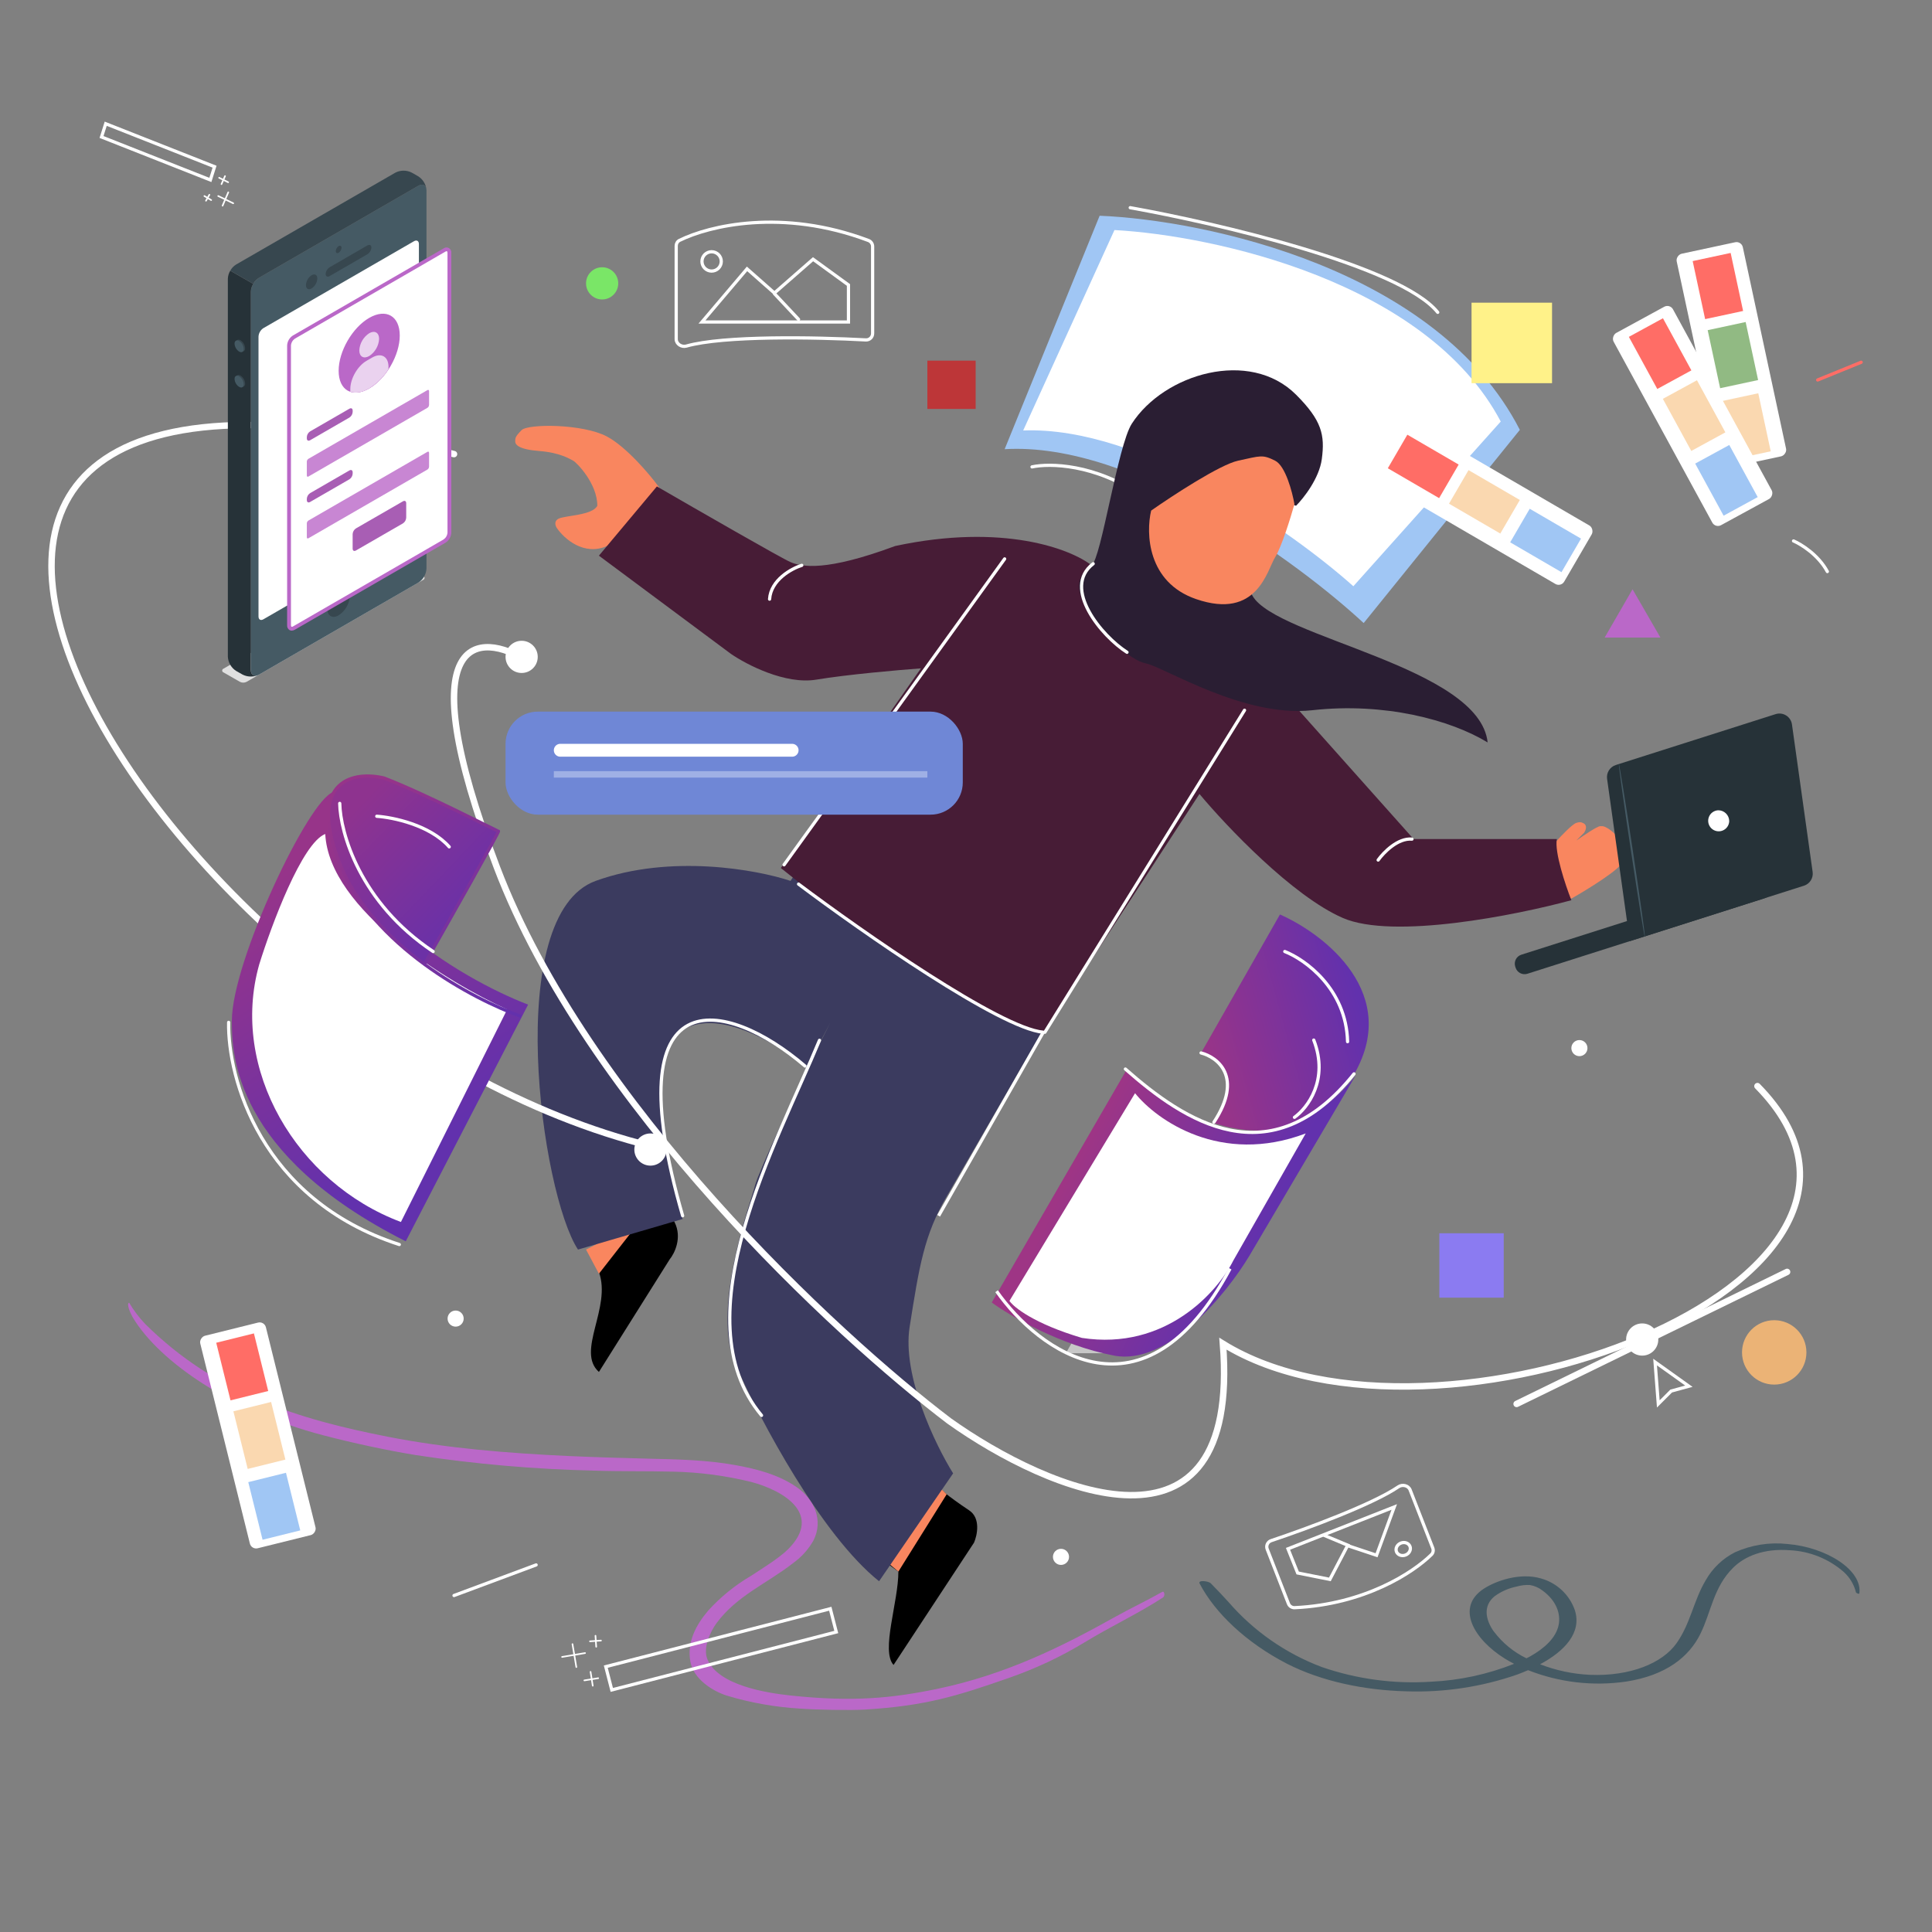 <svg width="600" height="600" viewBox="0 0 600 600" fill="none" xmlns="http://www.w3.org/2000/svg">
<rect x="0" y="0" width="600" height="600" fill="#808080" stroke="none"/>
<g clip-path="url(#clip0_14_2)">
<path d="M320.5 145C325.833 143.833 340.1 144 354.5 154" stroke="white" stroke-linecap="round"/>
<path d="M472 133.5C446.4 83.5 374.333 68.333 341.5 67L312 139.5C352 137.1 403 174.5 423.5 193.5L472 133.5Z" fill="#A0C6F4"/>
<path d="M466.068 130.908C443.053 87.287 376.502 73.089 346.103 71.443L317.757 133.693C354.848 132.218 401.57 165.326 420.295 182.063L466.068 130.908Z" fill="white"/>
<path d="M277.5 517.069C273.5 512.669 279 497.569 279 488.069L273.5 484.069L284.5 455.069L294 464.069C294.833 464.736 297.4 466.669 301 469.069C304.6 471.469 303.5 476.736 302.5 479.069L277.5 517.069Z" fill="black"/>
<path d="M294 464.069L279 488.069L276 485.569L271.5 484.569L276 477.069L287.5 457.569L294 464.069Z" fill="#F9865F"/>
<path d="M188.5 135.569C194.5 138.769 201.667 147.236 204.5 151.069L217 174.069C210.5 171.236 195.7 166.369 188.5 169.569C181.3 172.769 175.167 167.236 173 164.069C172.5 163.402 171.9 161.869 173.5 161.069C175.5 160.069 184 160.069 185.5 157.069C185.5 150.069 179 143.569 178 143.069C177 142.569 174 140.569 167.5 140.069C161 139.569 160 138.069 160 137.069C160 136.069 160 135.569 162 133.569C164 131.569 181 131.569 188.5 135.569Z" fill="#F9865F"/>
<path d="M489.5 255.569C488.3 255.969 485 259.402 483.5 261.069L467 270.069L488 279.069C493 276.236 503.2 269.969 504 267.569C505 264.569 502.5 261.569 502.5 260.569C502.5 259.569 500 257.569 499 257.069C498 256.569 498 256.569 497 256.569C496 256.569 491.667 259.569 489.5 261.069L492 258.569C493.2 256.569 492.167 255.736 491.5 255.569C491.333 255.402 490.7 255.169 489.5 255.569Z" fill="#F9865F"/>
<path d="M186 426.069C178.8 419.669 190 406.069 186 395.069L188 370.569L199 368.569C201.5 370.236 207.1 374.769 209.5 379.569C211.9 384.369 209.5 389.236 208 391.069L186 426.069Z" fill="black"/>
<path d="M186 395.569L182 388.069L198.5 379.569L186 395.569Z" fill="#F9865F"/>
<path d="M185 273.569C208.2 265.169 235 270.069 245.5 273.569L250.5 266.069L319 283.569L323.5 320.569C316 333.569 299.6 361.969 294 371.569C287 383.569 285.5 393.069 282.5 412.069C280.1 427.269 290.5 448.736 296 457.569L273 491.069C255 476.669 236.167 441.069 229 425.069C220 408.069 233.5 372.569 234.5 368.069C235.248 364.701 248.546 335.643 257.845 317.614L250.5 331.569C242 324.402 222.2 312.169 211 320.569C199.8 328.969 207 362.736 212 378.569L179.5 388.069C168 370.569 156 284.069 185 273.569Z" fill="#3B3B5F"/>
<path d="M278 169.569C311.6 162.369 332.667 170.569 339 175.569L377.5 196.569L402 219.069L439 260.569H483.5C482.7 264.569 486.167 274.902 488 279.569C470.833 284.236 432.6 291.869 417 285.069C401.4 278.269 380.833 256.569 372.5 246.569L324 321.069C306.4 318.269 262.333 285.569 242.5 269.569L286 207.569C279.167 208.069 263.1 209.469 253.5 211.069C243.9 212.669 231.833 206.402 227 203.069L186 172.569L204 151.069C216.667 158.402 242.7 173.369 245.5 174.569C249 176.069 256.5 177.569 278 169.569Z" fill="#471C36"/>
<path d="M410.5 142.569C409.7 148.569 404.833 154.736 402.5 157.069L396.5 155.069C390.167 162.736 383.618 175.74 389 185.069C396.5 198.069 459.5 207.069 462 230.569C450.5 223.569 430 218.069 407.5 220.569C386.34 222.92 361.5 207.204 356 206.069C350.5 204.934 343.5 197.569 338 189.569C332.5 181.569 336 177.569 339 175.569C342 173.569 347.1 138.369 351.5 131.569C361.575 115.998 388.144 108.213 402.5 122.569C410.5 130.569 411.5 135.069 410.5 142.569Z" fill="#2A1E33"/>
<path d="M396 173.069C398 169.869 400.833 160.736 402 156.569C401.333 152.736 399.2 144.669 396 143.069C392 141.069 391.5 141.569 384.5 143.069C378.9 144.269 364.167 153.902 357.5 158.569C355.833 165.569 356.3 180.869 371.5 186.069C390.5 192.569 393.5 177.069 396 173.069Z" fill="#F9865F"/>
<path d="M386.5 220.569L324.5 320.569" stroke="white" stroke-linecap="round"/>
<path d="M312 173.569L243.5 268.569" stroke="white" stroke-linecap="round"/>
<path d="M248 274.569C267.74 289.397 310.577 319.356 324 320.569" stroke="white" stroke-linecap="round"/>
<path d="M291.5 377.569L324 320.569" stroke="white"/>
<path d="M428 267.094C429.667 264.76 434.1 260.194 438.5 260.594" stroke="white" stroke-linecap="round"/>
<path d="M250 331.069C225.5 310.069 190.4 302.769 212 377.569" stroke="white" stroke-linecap="round"/>
<path d="M249 175.569C245.833 176.569 239.4 180.069 239 186.069" stroke="white" stroke-linecap="round"/>
<path d="M339.5 175.069C329.654 182.643 342.209 197.611 350 202.569" stroke="white" stroke-linecap="round"/>
<path d="M254.5 323.069C241.5 354.569 211 409.069 236.5 439.569" stroke="white" stroke-linecap="round"/>
<path d="M45.134 411.215C67.132 432.97 92.629 440.739 120.435 446.194C138.878 449.798 157.634 451.294 176.319 452.169C184.68 452.555 193.035 452.792 201.382 453.001C210.405 453.215 219.421 453.387 228.319 454.992C234.815 456.159 241.674 457.896 247.333 461.785C252.808 465.539 255.882 472.136 252.58 478.492C251.036 481.201 248.926 483.547 246.395 485.368C238.326 491.694 228.957 495.455 222.594 503.986C220.424 506.917 218.309 511.849 219.664 515.236C222.991 523.51 238.431 525.788 245.462 526.547C265.038 528.639 277.238 527.358 291.083 524.492C312.357 520.072 329.968 511.285 346.185 502.21C351.005 499.51 356.045 497.153 360.899 494.403C361.715 493.928 361.818 495.705 361.218 496.091C353.344 501.199 344.87 505.133 336.91 509.997C329.5 514.498 321.635 518.202 313.446 521.047C297.145 526.761 287.359 529.769 268.754 530.912C264.116 531.199 253.221 530.992 248.584 530.63C240.826 530.184 233.147 528.826 225.706 526.584C221.228 525.16 215.409 521.436 214.412 516.097C213.277 510.045 216.107 504.677 219.964 500.152C223.811 495.919 228.28 492.294 233.217 489.404C236.581 487.192 242.051 483.856 244.858 481.019C255.471 470.245 243.475 462.934 233.303 460.232C225.378 458.285 217.264 457.213 209.106 457.034C201.005 456.822 192.425 456.999 184.375 456.712C165.944 456.287 147.559 454.686 129.332 451.919C120.422 450.489 109.205 448.065 100.243 445.705C71.447 438.151 49.518 422.778 41.37 409.356C40.466 407.866 39.187 404.884 40.103 404.559C41.518 406.964 43.206 409.198 45.134 411.215Z" fill="#BA68C8"/>
<path d="M555.057 479.5C549.516 478.9 543.915 479.785 538.829 482.067C535.008 484.001 531.844 487.021 529.733 490.748C525.948 497.072 525.032 504.161 520.659 510.331C516.287 516.5 506.303 520.658 493.694 520.129C488.417 519.874 483.217 518.768 478.293 516.854C485.952 512.744 491.287 507.029 489.092 500.075C488.267 497.7 486.878 495.56 485.044 493.841C483.209 492.121 480.984 490.872 478.561 490.203C472.067 488.29 464.627 490.927 460.865 493.351C451.987 499.096 457.563 509.019 467.368 515.11C468.274 515.679 469.24 516.201 470.221 516.713C461.996 519.984 453.283 521.861 444.441 522.268C432.945 523.021 421.414 521.476 410.522 517.722C399.324 513.516 389.357 506.576 381.527 497.532C379.744 495.573 377.93 493.637 376.02 491.713C375.288 490.981 371.952 490.622 372.544 491.753C377.256 500.83 387.013 510.167 399.721 516.702C410.483 522.19 423.782 524.922 436.692 525.252C448.425 525.658 460.131 523.889 471.22 520.033C472.352 519.618 473.464 519.16 474.564 518.686C484.249 522.51 494.766 523.729 505.068 522.223C517.477 520.269 524.551 514.528 528.055 507.443C531.428 500.61 532.118 492.945 538.221 486.897C541.865 483.262 547.825 480.826 555.799 481.44C562.01 481.726 567.941 484.111 572.62 488.206C574.464 489.883 575.771 492.067 576.379 494.484C576.436 494.737 577.386 495.19 577.445 494.792C578.364 487.594 567.218 480.491 555.057 479.5ZM463.868 506.634C461.302 502.918 460.541 498.725 464.126 495.76C466.176 494.252 468.534 493.213 471.03 492.718C472.371 492.323 473.771 492.163 475.167 492.247C476.581 492.494 477.913 493.082 479.047 493.962C483.317 497.063 484.757 501.153 484.048 504.654C483.245 508.601 479.738 511.863 475.17 514.425C474.814 514.629 474.422 514.802 474.053 515.004C470.038 513.059 466.547 510.179 463.872 506.607L463.868 506.634Z" fill="#455A64"/>
<path d="M546.003 273.077L472.471 296.489C470.929 296.98 470.077 298.628 470.568 300.17L470.675 300.504C471.166 302.046 472.814 302.898 474.356 302.407L547.887 278.996C549.429 278.505 550.281 276.857 549.79 275.315L549.684 274.981C549.193 273.438 547.545 272.586 546.003 273.077Z" fill="#263238"/>
<path d="M551.455 221.772L501.791 237.584C500.909 237.868 500.155 238.453 499.662 239.238C499.169 240.023 498.969 240.956 499.096 241.874L506.147 292.285L560.231 275.066C561.114 274.787 561.87 274.204 562.364 273.421C562.858 272.638 563.058 271.704 562.929 270.787L556.51 224.971C556.431 224.407 556.23 223.868 555.921 223.39C555.612 222.912 555.203 222.507 554.722 222.203C554.242 221.898 553.7 221.702 553.136 221.628C552.572 221.553 551.998 221.603 551.455 221.772Z" fill="#263238"/>
<path d="M502.75 237.279C502.901 237.231 504.845 249.304 507.091 264.19C509.337 279.076 511.013 291.163 510.855 291.19C510.697 291.216 508.76 279.165 506.514 264.279C504.268 249.393 502.592 237.306 502.75 237.279Z" fill="#455A64"/>
<path d="M537.026 255.027C537.002 255.66 536.795 256.272 536.429 256.79C536.064 257.307 535.556 257.707 534.967 257.941C534.379 258.175 533.735 258.233 533.114 258.108C532.493 257.983 531.922 257.68 531.469 257.237C531.017 256.793 530.704 256.228 530.567 255.609C530.43 254.991 530.476 254.346 530.699 253.753C530.921 253.16 531.312 252.644 531.822 252.269C532.332 251.894 532.941 251.675 533.573 251.639C534.023 251.631 534.471 251.712 534.889 251.879C535.307 252.046 535.688 252.294 536.009 252.609C536.331 252.925 536.586 253.301 536.761 253.716C536.936 254.131 537.026 254.577 537.026 255.027Z" fill="white"/>
<path d="M606.781 239.182C606.781 239.182 601.326 240.919 594.61 243.057C601.326 240.919 606.774 239.161 606.781 239.182Z" fill="#263238"/>
<path d="M609.628 239.51C609.628 239.51 604.174 241.247 597.458 243.385C604.174 241.247 609.621 239.489 609.628 239.51Z" fill="#263238"/>
<path d="M140.998 141.028C-95 83.528 48.098 318.028 202.498 356.028" stroke="white" stroke-width="2" stroke-linecap="round"/>
<circle cx="202" cy="357" r="5" fill="white"/>
<circle cx="510" cy="416" r="5" fill="white"/>
<circle cx="162" cy="204" r="5" fill="white"/>
<path d="M76.532 211.774L131.426 180.076C131.547 180.033 131.651 179.954 131.726 179.85C131.8 179.745 131.839 179.62 131.839 179.492C131.839 179.364 131.8 179.239 131.726 179.134C131.651 179.029 131.547 178.95 131.426 178.908L126.351 175.988C126.037 175.83 125.69 175.747 125.338 175.747C124.986 175.747 124.639 175.83 124.325 175.988L69.414 207.657C69.293 207.699 69.188 207.778 69.114 207.883C69.04 207.988 69 208.113 69 208.241C69 208.369 69.04 208.494 69.114 208.599C69.188 208.703 69.293 208.782 69.414 208.825L74.506 211.745C74.818 211.907 75.164 211.995 75.516 212C75.868 212.005 76.216 211.927 76.532 211.774Z" fill="#E0E0E0"/>
<path d="M129.919 57.693L80.422 86.272C79.686 86.752 79.073 87.399 78.634 88.16C78.195 88.921 77.941 89.775 77.893 90.652V208.071C77.893 209.683 79.026 210.337 80.422 209.531L129.919 180.952C130.656 180.473 131.269 179.826 131.709 179.065C132.148 178.304 132.401 177.45 132.448 176.572V59.153C132.448 57.541 131.321 56.887 129.919 57.693Z" fill="#455A64"/>
<path d="M80.422 86.272L129.919 57.693C131.169 56.968 132.203 57.418 132.413 58.674C132.296 57.884 132.013 57.129 131.584 56.456C131.154 55.784 130.587 55.21 129.919 54.773L127.864 53.605C127.08 53.207 126.214 53 125.335 53C124.456 53 123.59 53.207 122.806 53.605L73.303 82.161C72.558 82.629 71.943 83.278 71.516 84.047L78.635 88.135C79.061 87.371 79.676 86.73 80.422 86.272Z" fill="#37474F"/>
<path d="M70.763 203.96C70.811 204.838 71.064 205.691 71.504 206.452C71.943 207.213 72.555 207.86 73.291 208.34L75.353 209.508C76.066 209.865 76.847 210.067 77.644 210.101C78.441 210.136 79.236 210.001 79.978 209.707C78.81 210.162 77.881 209.49 77.881 208.048V90.652C77.911 89.771 78.166 88.912 78.623 88.158L71.504 84.071C71.054 84.819 70.799 85.668 70.763 86.541V203.96Z" fill="#263238"/>
<path d="M81.782 101.917L128.576 74.908C129.417 74.429 130.094 74.82 130.094 75.784V162.691C130.066 163.218 129.914 163.73 129.65 164.187C129.386 164.644 129.018 165.031 128.576 165.319L81.8 192.327C80.959 192.812 80.281 192.421 80.281 191.452V104.545C80.308 104.02 80.457 103.508 80.718 103.052C80.979 102.595 81.343 102.206 81.782 101.917Z" fill="white"/>
<path d="M105.17 76.432C104.912 76.602 104.697 76.83 104.543 77.097C104.389 77.365 104.3 77.665 104.283 77.974C104.283 78.558 104.68 78.774 105.17 78.488C105.43 78.319 105.645 78.092 105.8 77.824C105.954 77.556 106.042 77.255 106.058 76.946C106.058 76.38 105.661 76.152 105.17 76.432Z" fill="#37474F"/>
<path d="M105.17 182.978C104.149 183.646 103.3 184.545 102.692 185.602C102.083 186.659 101.732 187.845 101.667 189.063C101.667 191.3 103.237 192.211 105.17 191.089C106.191 190.421 107.04 189.522 107.649 188.465C108.257 187.408 108.609 186.223 108.674 185.004C108.686 182.768 107.109 181.857 105.17 182.978Z" fill="#37474F"/>
<path d="M96.767 85.472C96.254 85.813 95.828 86.269 95.523 86.805C95.219 87.341 95.045 87.94 95.015 88.555C95.015 89.689 95.809 90.15 96.767 89.583C97.286 89.246 97.717 88.791 98.027 88.255C98.336 87.719 98.515 87.118 98.548 86.5C98.548 85.367 97.754 84.906 96.767 85.472Z" fill="#37474F"/>
<path d="M101.129 85.087C101.129 85.846 101.713 86.132 102.397 85.729L114.076 78.973C114.438 78.747 114.741 78.438 114.961 78.073C115.182 77.708 115.312 77.296 115.343 76.87C115.343 76.117 114.759 75.831 114.076 76.234L102.397 82.99C102.036 83.216 101.733 83.523 101.513 83.887C101.292 84.251 101.161 84.662 101.129 85.087Z" fill="#37474F"/>
<path d="M74.71 105.678C75.124 105.948 75.469 106.311 75.717 106.74C75.965 107.168 76.108 107.648 76.135 108.142C76.135 109.053 75.498 109.421 74.71 108.965C74.297 108.694 73.954 108.33 73.707 107.902C73.46 107.474 73.318 106.994 73.291 106.501C73.291 105.596 73.927 105.228 74.71 105.678Z" fill="#37474F"/>
<path d="M74.71 116.645C75.124 116.915 75.469 117.278 75.717 117.707C75.965 118.135 76.108 118.615 76.135 119.109C76.135 120.014 75.498 120.382 74.71 119.932C74.297 119.661 73.954 119.297 73.707 118.869C73.46 118.441 73.318 117.961 73.291 117.468C73.291 116.557 73.927 116.189 74.71 116.645Z" fill="#37474F"/>
<path d="M74.267 105.9C74.681 106.169 75.026 106.533 75.274 106.961C75.521 107.39 75.664 107.87 75.692 108.364C75.692 109.269 75.055 109.637 74.267 109.187C73.852 108.917 73.507 108.554 73.26 108.125C73.012 107.697 72.869 107.217 72.842 106.723C72.848 105.812 73.484 105.462 74.267 105.9Z" fill="#455A64"/>
<path d="M74.267 116.861C74.682 117.131 75.027 117.496 75.275 117.925C75.522 118.354 75.665 118.836 75.692 119.331C75.692 120.236 75.055 120.604 74.267 120.148C73.851 119.88 73.506 119.516 73.258 119.088C73.01 118.659 72.868 118.178 72.842 117.684C72.848 116.779 73.484 116.411 74.267 116.861Z" fill="#455A64"/>
<path d="M139.567 78.535C139.567 77.565 138.889 77.174 138.048 77.659L132.448 80.888L91.272 104.667C90.83 104.955 90.462 105.343 90.198 105.799C89.934 106.256 89.782 106.769 89.754 107.295V194.179C89.754 195.148 90.431 195.539 91.272 195.055L132.466 171.269L138.048 168.046C138.491 167.759 138.859 167.371 139.123 166.914C139.387 166.457 139.539 165.945 139.567 165.418V78.535Z" fill="white"/>
<path d="M140.151 78.535C140.187 78.242 140.137 77.945 140.006 77.68C139.874 77.416 139.668 77.196 139.413 77.048C139.157 76.901 138.864 76.832 138.569 76.85C138.274 76.868 137.992 76.972 137.756 77.15L132.413 80.24L90.98 104.183C90.447 104.519 90.003 104.981 89.688 105.527C89.372 106.073 89.195 106.688 89.17 107.319V194.179C89.146 194.47 89.202 194.763 89.332 195.025C89.462 195.287 89.66 195.509 89.906 195.668C90.115 195.789 90.353 195.852 90.595 195.849C90.937 195.838 91.271 195.74 91.564 195.563L133.026 171.62L138.358 168.542C138.888 168.202 139.329 167.74 139.644 167.194C139.959 166.649 140.139 166.036 140.168 165.406L140.151 78.535ZM132.425 170.621L131.946 170.902L91.003 194.541C90.935 194.594 90.855 194.63 90.77 194.649C90.685 194.667 90.597 194.666 90.513 194.646C90.437 194.599 90.361 194.436 90.361 194.167V107.295C90.391 106.871 90.517 106.46 90.73 106.091C90.942 105.723 91.236 105.408 91.587 105.17L132.489 81.519L138.329 78.138C138.397 78.085 138.477 78.048 138.562 78.029C138.647 78.011 138.735 78.012 138.819 78.032C138.895 78.079 138.971 78.243 138.971 78.511V165.418C138.941 165.842 138.815 166.254 138.602 166.622C138.39 166.99 138.097 167.305 137.745 167.544L132.413 170.621H132.425Z" fill="#BA68C8"/>
<path d="M114.66 98.722C119.916 95.698 124.15 98.138 124.15 104.206C124.15 110.273 119.898 117.637 114.66 120.639C109.422 123.641 105.17 121.223 105.17 115.161C105.17 109.1 109.422 101.753 114.66 98.722Z" fill="#BA68C8"/>
<path d="M114.66 103.488C116.359 102.507 117.738 103.301 117.738 105.24C117.68 106.308 117.371 107.347 116.836 108.273C116.302 109.2 115.556 109.987 114.66 110.571C112.961 111.552 111.583 110.758 111.583 108.819C111.64 107.751 111.949 106.712 112.484 105.786C113.018 104.859 113.764 104.072 114.66 103.488Z" fill="#BA68C8"/>
<path d="M120.657 113.953C120.657 110.729 118.397 109.421 115.6 111.033L113.848 112.043C111.057 113.655 108.791 117.579 108.791 120.803V121.673C110.409 122.204 112.441 121.918 114.631 120.639C117.057 119.143 119.108 117.111 120.628 114.7L120.657 113.953Z" fill="#BA68C8"/>
<path opacity="0.7" d="M114.66 103.488C116.359 102.507 117.738 103.301 117.738 105.24C117.68 106.308 117.371 107.347 116.836 108.273C116.302 109.2 115.556 109.987 114.66 110.571C112.961 111.552 111.583 110.758 111.583 108.819C111.64 107.751 111.949 106.712 112.484 105.786C113.018 104.859 113.764 104.072 114.66 103.488Z" fill="white"/>
<path opacity="0.7" d="M120.657 113.953C120.657 110.729 118.397 109.421 115.6 111.033L113.848 112.043C111.057 113.655 108.791 117.579 108.791 120.803V121.673C110.409 122.204 112.441 121.918 114.631 120.639C117.057 119.143 119.108 117.111 120.628 114.7L120.657 113.953Z" fill="white"/>
<path d="M96.3 133.983L108.511 126.934C109.095 126.613 109.521 126.87 109.521 127.518V127.921C109.502 128.272 109.401 128.614 109.226 128.918C109.05 129.223 108.805 129.481 108.511 129.673L96.3 136.722C95.745 137.043 95.29 136.78 95.29 136.138V135.735C95.308 135.384 95.41 135.042 95.585 134.738C95.761 134.434 96.006 134.175 96.3 133.983Z" fill="#BA68C8"/>
<path opacity="0.1" d="M96.3 133.983L108.511 126.934C109.095 126.613 109.521 126.87 109.521 127.518V127.921C109.502 128.272 109.401 128.614 109.226 128.918C109.05 129.223 108.805 129.481 108.511 129.673L96.3 136.722C95.745 137.043 95.29 136.78 95.29 136.138V135.735C95.308 135.384 95.41 135.042 95.585 134.738C95.761 134.434 96.006 134.175 96.3 133.983Z" fill="black"/>
<path d="M95.798 142.491L132.74 121.165C133.014 121.001 133.242 121.13 133.242 121.457V125.766C133.232 125.941 133.181 126.111 133.094 126.263C133.007 126.415 132.885 126.545 132.74 126.642L95.798 147.969C95.517 148.132 95.29 147.998 95.29 147.677V143.367C95.3 143.192 95.351 143.021 95.439 142.869C95.527 142.716 95.65 142.587 95.798 142.491Z" fill="#BA68C8"/>
<path opacity="0.2" d="M95.798 142.491L132.74 121.165C133.014 121.001 133.242 121.13 133.242 121.457V125.766C133.232 125.941 133.181 126.111 133.094 126.263C133.007 126.415 132.885 126.545 132.74 126.642L95.798 147.969C95.517 148.132 95.29 147.998 95.29 147.677V143.367C95.3 143.192 95.351 143.021 95.439 142.869C95.527 142.716 95.65 142.587 95.798 142.491Z" fill="white"/>
<path d="M96.3 153.155L108.511 146.106C109.095 145.785 109.521 146.048 109.521 146.69V147.093C109.503 147.444 109.402 147.786 109.226 148.09C109.051 148.395 108.806 148.653 108.511 148.845L96.3 155.893C95.745 156.22 95.29 155.958 95.29 155.309V154.907C95.309 154.556 95.411 154.215 95.587 153.911C95.762 153.606 96.006 153.347 96.3 153.155Z" fill="#BA68C8"/>
<path opacity="0.1" d="M96.3 153.155L108.511 146.106C109.095 145.785 109.521 146.048 109.521 146.69V147.093C109.503 147.444 109.402 147.786 109.226 148.09C109.051 148.395 108.806 148.653 108.511 148.845L96.3 155.893C95.745 156.22 95.29 155.958 95.29 155.309V154.907C95.309 154.556 95.411 154.215 95.587 153.911C95.762 153.606 96.006 153.347 96.3 153.155Z" fill="black"/>
<path d="M95.798 161.663L132.74 140.336C133.014 140.173 133.242 140.307 133.242 140.628V144.938C133.232 145.113 133.181 145.283 133.094 145.435C133.007 145.587 132.885 145.717 132.74 145.814L95.798 167.141C95.517 167.304 95.29 167.176 95.29 166.849V162.539C95.3 162.363 95.351 162.193 95.439 162.04C95.527 161.888 95.65 161.759 95.798 161.663Z" fill="#BA68C8"/>
<path opacity="0.2" d="M95.798 161.663L132.74 140.336C133.014 140.173 133.242 140.307 133.242 140.628V144.938C133.232 145.113 133.181 145.283 133.094 145.435C133.007 145.587 132.885 145.717 132.74 145.814L95.798 167.141C95.517 167.304 95.29 167.176 95.29 166.849V162.539C95.3 162.363 95.351 162.193 95.439 162.04C95.527 161.888 95.65 161.759 95.798 161.663Z" fill="white"/>
<path d="M110.531 164.11L125.131 155.695C125.715 155.368 126.147 155.631 126.147 156.279V160.787C126.128 161.139 126.026 161.481 125.849 161.785C125.672 162.09 125.426 162.348 125.131 162.539L110.531 170.96C109.947 171.281 109.521 171.018 109.521 170.376V165.862C109.541 165.511 109.643 165.17 109.819 164.866C109.994 164.562 110.238 164.303 110.531 164.11Z" fill="#BA68C8"/>
<path opacity="0.1" d="M110.531 164.11L125.131 155.695C125.715 155.368 126.147 155.631 126.147 156.279V160.787C126.128 161.139 126.026 161.481 125.849 161.785C125.672 162.09 125.426 162.348 125.131 162.539L110.531 170.96C109.947 171.281 109.521 171.018 109.521 170.376V165.862C109.541 165.511 109.643 165.17 109.819 164.866C109.994 164.562 110.238 164.303 110.531 164.11Z" fill="black"/>
<rect x="157" y="221" width="142" height="32" rx="10" fill="#6F87D6"/>
<path d="M174 233H246" stroke="white" stroke-width="4" stroke-linecap="round"/>
<path d="M171.996 240.492H288" stroke="#D1DBF5" stroke-opacity="0.5" stroke-width="2"/>
<rect x="457" y="94" width="25" height="25" fill="#FFF289"/>
<rect x="288" y="112" width="15" height="15" fill="#BD3638"/>
<rect x="447" y="383" width="20" height="20" fill="#8B7BF1"/>
<path d="M507 183L515.66 198H498.34L507 183Z" fill="#BA68C8"/>
<path d="M337.5 409L343.995 420.25H331.005L337.5 409Z" fill="#C7C7C7"/>
<circle cx="551" cy="420" r="10" fill="#EBB376"/>
<circle cx="187" cy="88" r="5" fill="#7AE667"/>
<circle cx="329.5" cy="483.5" r="2.5" fill="white"/>
<circle cx="490.5" cy="325.5" r="2.5" fill="white"/>
<circle cx="141.5" cy="409.5" r="2.5" fill="white"/>
<path d="M397.5 284C411.5 290.167 435.6 308.9 420 334.5C407.553 352.152 391.318 353.458 377 348.758C386.2 334.565 378.167 328.339 373 327L397.5 284Z" fill="url(#paint0_linear_14_2)"/>
<path d="M388 390L421 334C395 366.8 362.833 346.333 350 332L308 404.5C313.667 408.667 329.2 417.8 346 421C362.8 424.2 381 401.667 388 390Z" fill="url(#paint1_linear_14_2)"/>
<path d="M405.5 352C379.1 362 359.167 347.833 352.5 339.5L313.5 404C314.833 406 321.2 411.1 336 415.5C362 419.5 378.167 401.167 383 391.5L405.5 352Z" fill="white"/>
<path d="M309.5 401C322.5 419.5 355.2 444 382 394" stroke="white"/>
<path d="M349.5 332C367.833 348.167 394.5 366 420.5 333.5" stroke="white" stroke-linecap="round"/>
<path d="M373 327C378.167 328.333 386.2 334.5 377 348.5" stroke="white" stroke-linecap="round"/>
<path d="M399 295.5C405.333 298 418.1 307.1 418.5 323.5" stroke="white" stroke-linecap="round"/>
<path d="M402 347C406 344.167 412.8 335.4 408 323" stroke="white" stroke-linecap="round"/>
<path d="M163.79 205.304C148.957 195.971 126.29 195.704 154.29 269.304C182.29 342.904 259.624 414.637 294.791 441.304C325.457 463.137 385.391 488.904 379.791 417.304C445.291 457.804 605.791 398.304 545.791 337.304" stroke="white" stroke-width="2" stroke-linecap="round"/>
<path d="M71.008 317.5C70.674 334.667 80.808 372.5 124.008 386.5" stroke="white" stroke-linecap="round"/>
<path d="M103.508 246C101.108 279.2 142.841 303.833 164.008 312L126.008 385.5C72.508 358.5 72.008 327.198 72.008 317C72.008 298.5 96.008 248 103.508 246Z" fill="url(#paint2_linear_14_2)"/>
<path d="M101.008 259C102.208 282.6 139.174 305.167 157.508 313.5L124.508 379.5C92.117 367.354 71.288 332.013 80.508 299.5C84.341 287.167 93.808 261.8 101.008 259Z" fill="white"/>
<path d="M119.297 241.635C110.464 239.468 95.297 241.635 105.297 267.635C110.297 280.635 120.756 291.343 131.797 299.448C139.631 285.677 155.197 258.135 154.797 258.135C154.397 258.135 132.297 246.635 119.297 241.635Z" fill="url(#paint3_linear_14_2)"/>
<path d="M161.797 315.635C154.464 313.052 142.839 307.552 131.797 299.448M131.797 299.448C120.756 291.343 110.297 280.635 105.297 267.635C95.297 241.635 110.464 239.468 119.297 241.635C132.297 246.635 154.397 258.135 154.797 258.135C155.197 258.135 139.631 285.677 131.797 299.448Z" stroke="url(#paint4_linear_14_2)"/>
<path d="M117.008 253.5C122.008 253.833 133.508 256.2 139.508 263" stroke="white" stroke-linecap="round"/>
<path d="M105.508 249.5C105.674 258.5 111.708 280.3 134.508 295.5" stroke="white" stroke-linecap="round"/>
<path d="M471 436L555 395" stroke="white" stroke-width="2" stroke-linecap="round"/>
<path d="M351 64.5C378 69.333 434.9 82.6 446.5 97" stroke="white" stroke-linecap="round"/>
<rect x="436.564" y="130" width="68" height="21" rx="2" transform="rotate(30.204 436.564 130)" fill="white"/>
<rect x="437.067" y="135" width="18.435" height="12.061" transform="rotate(30.204 437.067 135)" fill="#FF6D66"/>
<rect x="456.067" y="146" width="18.435" height="12.061" transform="rotate(30.204 456.067 146)" fill="#FAD8B0"/>
<rect x="475.067" y="158" width="18.435" height="12.061" transform="rotate(30.204 475.067 158)" fill="#A0C6F4"/>
<rect x="540.828" y="74.812" width="68" height="21" rx="2" transform="rotate(77.886 540.828 74.812)" fill="white"/>
<rect x="537.469" y="78.55" width="18.435" height="12.061" transform="rotate(77.886 537.469 78.55)" fill="#FF6D66"/>
<rect x="542.127" y="100.005" width="18.435" height="12.061" transform="rotate(77.886 542.127 100.005)" fill="#91BA83"/>
<rect x="546.045" y="122.133" width="18.435" height="12.061" transform="rotate(77.886 546.045 122.133)" fill="#FAD8B0"/>
<rect x="518.604" y="94.303" width="68" height="21" rx="2" transform="rotate(61.391 518.604 94.303)" fill="white"/>
<rect x="516.445" y="98.84" width="18.435" height="12.061" transform="rotate(61.391 516.445 98.84)" fill="#FF6D66"/>
<rect x="527.003" y="118.09" width="18.435" height="12.061" transform="rotate(61.391 527.003 118.09)" fill="#FAD8B0"/>
<rect x="537.043" y="138.194" width="18.435" height="12.061" transform="rotate(61.391 537.043 138.194)" fill="#A0C6F4"/>
<rect x="82.096" y="410.255" width="68" height="21" rx="2" transform="rotate(76.071 82.096 410.255)" fill="white"/>
<rect x="78.857" y="414.098" width="18.435" height="12.061" transform="rotate(76.071 78.857 414.098)" fill="#FF6D66"/>
<rect x="84.192" y="435.394" width="18.435" height="12.061" transform="rotate(76.071 84.192 435.394)" fill="#FAD8B0"/>
<rect x="88.81" y="457.387" width="18.435" height="12.061" transform="rotate(76.071 88.81 457.387)" fill="#A0C6F4"/>
<rect x="188.132" y="517.59" width="72" height="7.464" transform="rotate(-14.462 188.132 517.59)" stroke="white"/>
<path d="M177.787 510.596L178.987 517.724" stroke="white" stroke-width="0.5" stroke-linecap="round"/>
<path d="M174.563 514.575L181.691 513.374" stroke="white" stroke-width="0.5" stroke-linecap="round"/>
<path d="M185.782 521.181L181.477 521.862" stroke="white" stroke-width="0.5" stroke-linecap="round"/>
<path d="M183.402 519.213L184.083 523.518" stroke="white" stroke-width="0.5" stroke-linecap="round"/>
<path d="M184.928 508.001L185.158 511.415" stroke="white" stroke-width="0.5" stroke-linecap="round"/>
<path d="M183.223 509.724L186.637 509.494" stroke="white" stroke-width="0.5" stroke-linecap="round"/>
<rect x="-0.315" y="-0.66" width="36.345" height="4.316" transform="matrix(-0.93 -0.367 0.301 -0.954 65.238 55.136)" stroke="white"/>
<path d="M69.123 63.878L70.894 59.726" stroke="white" stroke-width="0.5" stroke-linecap="round"/>
<path d="M72.427 63.129L67.77 60.876" stroke="white" stroke-width="0.5" stroke-linecap="round"/>
<path d="M68.058 55.21L70.856 56.594" stroke="white" stroke-width="0.5" stroke-linecap="round"/>
<path d="M68.788 57.181L69.883 54.691" stroke="white" stroke-width="0.5" stroke-linecap="round"/>
<path d="M63.972 62.337L65.025 60.486" stroke="white" stroke-width="0.5" stroke-linecap="round"/>
<path d="M65.586 62.137L63.476 60.88" stroke="white" stroke-width="0.5" stroke-linecap="round"/>
<path d="M514 423L524.5 430.5L519 432L515 436L514 423Z" stroke="white" stroke-linecap="round"/>
<path d="M557 168C559.333 169 564.7 172.3 567.5 177.5" stroke="white" stroke-linecap="round"/>
<path d="M564.5 118L578 112.5" stroke="#FF6D66" stroke-linecap="round"/>
<path d="M141 495.5L166.5 486" stroke="white" stroke-linecap="round"/>
<path d="M240.5 91.184L248 99.184" stroke="white" stroke-linecap="round"/>
<circle cx="221" cy="81.184" r="3" stroke="white"/>
<path d="M269.723 74.691C242.961 64.588 220.205 70.115 211.044 74.641C210.389 74.965 210 75.638 210 76.368V105.315C210 106.833 211.679 107.892 213.139 107.478C224.75 104.189 253.202 104.72 268.89 105.564C270.04 105.626 271 104.712 271 103.56V76.545C271 75.724 270.491 74.981 269.723 74.691Z" stroke="white" stroke-linecap="round"/>
<path d="M232 83.5L218 100H263.5V88.5L252.5 80.5L240.5 91L232 83.5Z" stroke="white" stroke-linecap="round"/>
<path d="M418.896 480.019L411.328 476.862" stroke="white" stroke-linecap="round"/>
<path d="M433.682 481.89C433.3 480.91 433.855 479.688 435.062 479.218C436.269 478.748 437.504 479.272 437.886 480.252C438.268 481.232 437.713 482.454 436.506 482.924C435.299 483.394 434.063 482.87 433.682 481.89Z" stroke="white"/>
<path d="M402.061 499.283C423.815 498.251 438.841 488.42 444.548 482.79C445.089 482.257 445.229 481.455 444.954 480.746L437.925 462.702C437.387 461.321 435.512 460.902 434.288 461.736C426.352 467.145 406.332 474.579 394.769 478.465C393.682 478.831 393.124 480.027 393.54 481.096L400.134 498.022C400.441 498.811 401.216 499.323 402.061 499.283Z" stroke="white" stroke-linecap="round"/>
<path d="M427.5 483L433 468L400 481L403 488.5L413 490.5L418.5 480L427.5 483Z" stroke="white" stroke-linecap="round"/>
</g>
<defs>
<linearGradient id="paint0_linear_14_2" x1="378" y1="335" x2="425" y2="322" gradientUnits="userSpaceOnUse">
<stop stop-color="#973489"/>
<stop offset="1" stop-color="#6231AD"/>
</linearGradient>
<linearGradient id="paint1_linear_14_2" x1="339.5" y1="349.5" x2="395" y2="376.5" gradientUnits="userSpaceOnUse">
<stop stop-color="#9E3585"/>
<stop offset="1" stop-color="#6231AD"/>
</linearGradient>
<linearGradient id="paint2_linear_14_2" x1="87.008" y1="270" x2="142.008" y2="350" gradientUnits="userSpaceOnUse">
<stop stop-color="#973489"/>
<stop offset="1" stop-color="#6231AD"/>
</linearGradient>
<linearGradient id="paint3_linear_14_2" x1="111.297" y1="250.135" x2="143.797" y2="281.135" gradientUnits="userSpaceOnUse">
<stop stop-color="#8E338F"/>
<stop offset="1" stop-color="#6C31A6"/>
</linearGradient>
<linearGradient id="paint4_linear_14_2" x1="110.297" y1="248.135" x2="161.797" y2="315.635" gradientUnits="userSpaceOnUse">
<stop stop-color="#973489"/>
<stop offset="1" stop-color="#6231AD"/>
</linearGradient>
<clipPath id="clip0_14_2">
<rect width="600" height="600" fill="white"/>
</clipPath>
</defs>
</svg>
